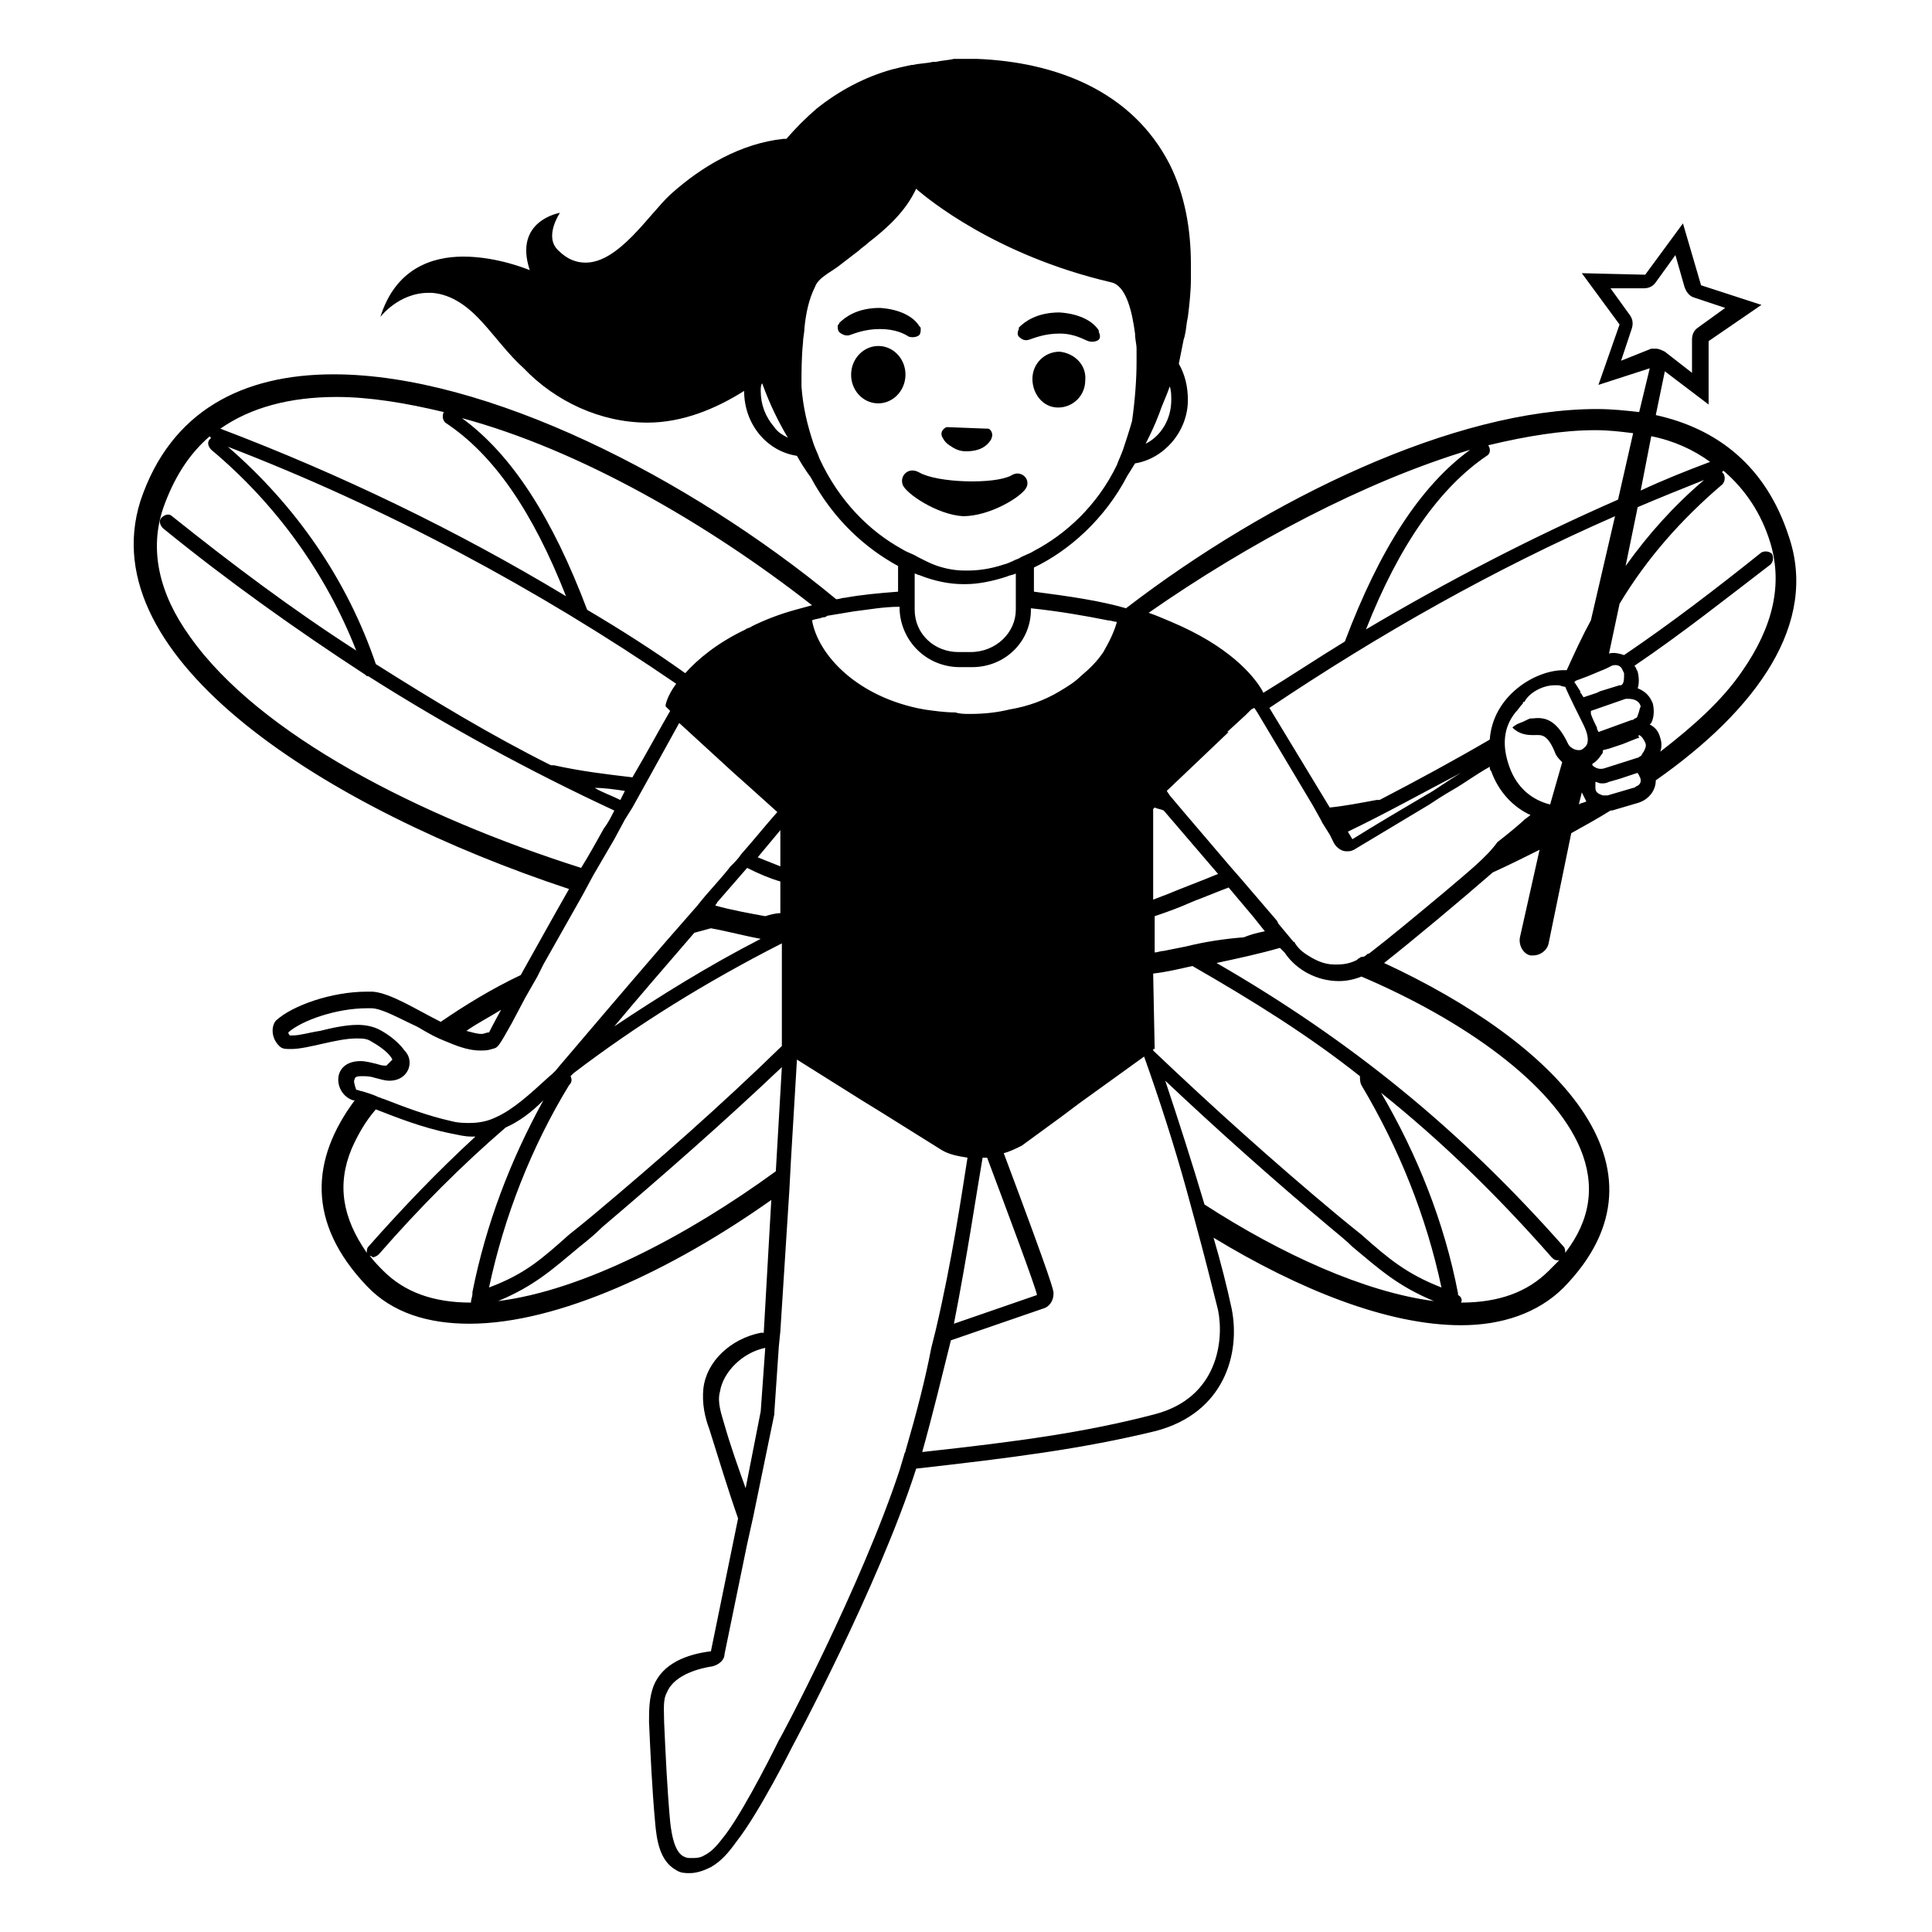 <svg viewBox="0 0 128 128" xmlns="http://www.w3.org/2000/svg">
  <g>
    <path d="M118.5,35.5c-1.5-4.6-4.7-7.1-8.8-8l0.6-2.9l2.9,2.2v-4.2l3.5-2.4l-4-1.3l-1.2-4.1l-2.5,3.4l-4.2-0.1l2.5,3.4l-1.4,4 l3.4-1.1l-0.7,2.9c-0.9-0.1-1.8-0.2-2.8-0.2c0,0,0,0,0,0c-9.4,0-21.7,5.9-31.2,13.2c-1.7-0.5-3.8-0.8-6.1-1.1v-1.6 c2.3-1.1,4.7-3.2,6.2-6.1c0,0,0,0,0,0s0.2-0.3,0.5-0.8c1.9-0.3,3.5-2.1,3.5-4.2c0-0.9-0.2-1.7-0.6-2.4c0.1-0.5,0.2-1,0.3-1.5 c0-0.1,0.1-0.3,0.1-0.4c0,0,0,0,0,0c0.1-0.4,0.1-0.8,0.2-1.2c0.1-0.8,0.2-1.7,0.2-2.5c0-0.3,0-0.7,0-1c0-2.3-0.4-4.6-1.4-6.6 C75,6,69.9,4.1,64.7,3.9c-0.2,0-0.3,0-0.5,0c-0.3,0-0.5,0-0.8,0c-0.1,0-0.2,0-0.2,0C62.8,4,62.4,4,62,4.1c-0.1,0-0.1,0-0.2,0 c-0.4,0.1-0.9,0.1-1.3,0.2c0,0-0.1,0-0.1,0c-0.5,0.1-0.9,0.2-1.3,0.3c0,0,0,0,0,0c-1.8,0.5-3.5,1.4-5,2.6c-0.7,0.6-1.4,1.3-2,2 c-0.1,0-0.1,0-0.2,0c-2.8,0.3-5.4,1.8-7.5,3.7c-1.4,1.3-3.4,4.5-5.6,4.5c-0.6,0-1.2-0.2-1.8-0.8c-1-0.9,0.1-2.5,0.1-2.5 s-3.1,0.5-2,3.8c0,0-2.1-0.9-4.4-0.9c-2.1,0-4.5,0.8-5.5,4c0,0,1.2-1.6,3.2-1.6c0.1,0,0.2,0,0.2,0c1.4,0.1,2.5,1,3.4,2 c0.9,1,1.7,2.1,2.7,3c2.1,2.2,5.1,3.6,8.2,3.6c2.3,0,4.5-0.9,6.4-2.1c0,2.2,1.5,4,3.5,4.3c0.5,0.9,0.9,1.4,0.9,1.4s0,0,0,0 c0,0,0,0,0,0s0,0,0,0c1.5,2.8,3.6,4.7,5.8,5.9v1.7c-1.3,0.1-2.4,0.2-3.5,0.4c-0.2,0-0.4,0.1-0.6,0.1c-9.8-8.1-23.2-14.9-33.3-14.9 c-6,0-10.8,2.4-12.8,8.4C6,43.7,21.7,53.6,37.7,58.9c-1.2,2.1-2.3,4.1-3.2,5.7c-1.9,0.9-3.7,2-5.3,3.1c-1.6-0.8-3.3-1.9-4.5-2 c-0.1,0-0.2,0-0.4,0c-2.3,0-4.9,0.9-6,1.9c-0.3,0.3-0.4,1.1,0.2,1.7c0.2,0.2,0.4,0.2,0.8,0.2c1.1,0,3-0.7,4.3-0.7 c0.4,0,0.7,0,1,0.2c0.7,0.4,1.2,0.8,1.4,1.2c-0.1,0.1-0.3,0.3-0.4,0.4c-0.2,0-0.3,0-0.6-0.1c-0.4-0.1-0.8-0.2-1.1-0.2 c-2,0-1.8,2.2-0.5,2.6c0,0,0.1,0,0.1,0c-2.9,3.9-3.2,8.1,0.8,12.3c1.7,1.8,4.1,2.5,6.8,2.5c5.9,0,13.5-3.6,20-8.2l-0.5,8.8 c0,0,0,0,0,0l-0.2,0c0,0,0,0,0,0c-2,0.4-3.6,1.9-3.8,3.7c-0.1,1,0.1,1.9,0.4,2.7c0.6,1.9,1.2,3.9,1.9,5.9l-1.8,8.8 c-1.6,0.2-3.2,0.8-3.8,2.3c-0.3,0.8-0.3,1.6-0.3,2.4c0.1,2.2,0.2,4.4,0.4,6.6c0.1,1.2,0.3,2.6,1.4,3.2c0.3,0.2,0.6,0.2,0.9,0.2 c0.5,0,1-0.2,1.4-0.4c0.7-0.4,1.2-1,1.7-1.7c1.5-1.9,3.7-6.3,3.7-6.3s5.7-10.6,8.2-18.4c6.2-0.7,11-1.3,15.9-2.5 c4.5-1.2,5.6-5.1,5-8.1c-0.3-1.4-0.7-3-1.2-4.7c5.6,3.4,11.5,5.8,16.4,5.8c2.7,0,5.1-0.8,6.8-2.5c7.8-8-0.7-16.3-11.9-21.5 c1.9-1.5,4.9-4,7.2-6c1.1-0.5,2.1-1,3.1-1.5l-1.3,5.8c-0.1,0.5,0.2,1.1,0.7,1.2c0.1,0,0.1,0,0.2,0c0.4,0,0.9-0.3,1-0.8l1.5-7.3 c0.9-0.5,1.8-1,2.6-1.5c0,0,0,0,0.1,0l1.7-0.5c0.7-0.2,1.2-0.8,1.2-1.5C116.4,47,120.5,41.3,118.5,35.5z M107.4,23.9l0.7-2.1 c0.1-0.3,0.1-0.6-0.1-0.9l-1.3-1.8l2.2,0c0,0,0,0,0,0c0.3,0,0.6-0.1,0.8-0.4l1.3-1.8l0.6,2.1c0.1,0.3,0.3,0.6,0.6,0.7l2.1,0.7 l-1.8,1.3c-0.3,0.2-0.4,0.5-0.4,0.8v2.2l-1.8-1.4c-0.2-0.1-0.4-0.2-0.6-0.2c-0.1,0-0.2,0-0.3,0L107.4,23.9z M109.4,28.9 c1.5,0.3,2.8,0.9,3.9,1.7c-1.6,0.6-3.1,1.2-4.6,1.9L109.4,28.9z M112.9,31.8c-2,1.7-3.7,3.6-5.2,5.7l0.8-3.9 C109.9,33,111.4,32.4,112.9,31.8z M105.7,28.5L105.7,28.5c0.9,0,1.7,0.1,2.5,0.2l-1,4.4c-5.7,2.5-11.3,5.4-16.7,8.6 c2.2-5.6,4.9-9.4,8-11.5c0.2-0.1,0.3-0.4,0.1-0.7c0,0,0,0,0,0C101.1,28.9,103.5,28.5,105.7,28.5z M108.6,48.7 c0.2,0.1,0.3,0.3,0.4,0.5c0.1,0.2,0,0.4-0.1,0.6c-0.1,0.1-0.1,0.2-0.2,0.3c-0.1,0-0.1,0.1-0.2,0.1l-2.2,0.7c-0.3,0.1-0.6,0-0.8-0.2 c0,0,0,0,0-0.1c0.2-0.1,0.4-0.3,0.6-0.6c0.1-0.1,0.1-0.2,0.1-0.3l0.4-0.1l0.9-0.3l1-0.4c0,0,0.1,0,0.1,0 C108.5,48.7,108.6,48.7,108.6,48.7z M104.6,53.3l0.2-0.8c0.1,0.2,0.2,0.4,0.3,0.6C104.9,53.2,104.7,53.2,104.6,53.3z M102.7,53.3 c-1.2-0.3-2.2-1.1-2.7-2.5c-0.5-1.4-0.4-2.6,0.4-3.6c0.2-0.2,0.3-0.4,0.5-0.6c0-0.1,0-0.1,0.1-0.1c0.3-0.6,1.2-1.1,2-1.1 c0.1,0,0.2,0,0.2,0c0.2,0,0.3,0.1,0.5,0.1c0.2,0.5,1,2.1,1.2,2.5c0.6,1.2,0.1,1.5,0.1,1.5c-0.1,0.1-0.2,0.2-0.4,0.2 c-0.3,0-0.6-0.2-0.7-0.4c-0.8-1.7-1.6-1.8-2.4-1.7l-0.1,0c-0.1,0-0.4,0.2-0.7,0.3c-0.3,0.1-0.5,0.3-0.5,0.3 c0.3,0.3,0.7,0.5,1.3,0.5l0.2,0c0.4,0,0.8-0.1,1.3,1.1c0.1,0.3,0.3,0.5,0.5,0.7L102.7,53.3z M108.5,47.4c0,0.1-0.1,0.2-0.2,0.2 c-0.1,0.1-0.1,0.1-0.2,0.1l-2.2,0.8c0-0.1-0.1-0.1-0.1-0.3c-0.1-0.2-0.3-0.6-0.4-0.9c0,0,0-0.1,0-0.1c0,0,0,0,0-0.1l2.3-0.8 c0,0,0.1,0,0.2,0c0.3,0,0.7,0.1,0.8,0.5C108.6,47,108.6,47.2,108.5,47.4z M107.4,45.4c0,0-0.1,0-0.1,0l-1.3,0.4l-0.2,0.1l-0.9,0.3 c0-0.1-0.1-0.1-0.1-0.2c-0.1-0.1-0.1-0.1-0.1-0.2c-0.2-0.3-0.3-0.5-0.4-0.6c0,0,0,0,0.1-0.1l0.8-0.3l1.2-0.5l0.4-0.2 c0.3-0.1,0.6,0,0.7,0.3c0,0,0,0,0,0l0.1,0.2C107.6,45,107.6,45.3,107.4,45.4z M105.4,41.1c-0.6,1.1-1.1,2.2-1.6,3.3 c-0.1,0-0.1,0-0.2,0c-1.9,0-4.7,1.7-4.9,4.6c-2.4,1.4-4.8,2.7-7.3,4c-0.1,0-0.1,0-0.2,0c-1.1,0.2-2.1,0.4-3.1,0.5l-4-6.6 C91.4,42,99,37.7,107,34.2L105.4,41.1z M96.8,51.2c-1,0.6-1.8,1.2-2.2,1.4c-1.7,1-3.4,2-5,3l-0.3-0.5 C91.8,53.9,94.3,52.5,96.8,51.2z M97.4,29.8c-3.3,2.4-6,6.6-8.3,12.7c-1.8,1.1-3.6,2.3-5.4,3.4l-0.1-0.2l0,0c-0.6-1-2.2-2.9-6-4.5 c-0.5-0.2-0.9-0.4-1.5-0.6C82.7,36,90.4,31.9,97.4,29.8z M90.2,71.9c2.5,4.2,4.3,8.7,5.3,13.4c-2.3-0.9-3.5-1.9-5.3-3.5 c-0.5-0.4-1-0.8-1.6-1.3c-4.2-3.5-8.2-7.1-12.2-10.9c0,0,0-0.1,0-0.1l0.1,0l-0.1-5c0.9-0.1,1.7-0.3,2.6-0.5c4,2.3,7.7,4.6,11.1,7.3 C90.1,71.5,90.1,71.7,90.2,71.9z M37.8,71.3c0.1-0.1,0.1-0.1,0.2-0.2c4.2-3.2,8.7-6,13.8-8.6v6.8c-4,3.9-8.2,7.6-12.5,11.2 c-0.6,0.5-1.1,0.9-1.6,1.3c-1.8,1.6-2.9,2.6-5.3,3.5c1-4.7,2.8-9.3,5.3-13.4C37.9,71.7,37.9,71.5,37.8,71.3z M36.7,50.7 c-0.1,0-0.1,0-0.2,0c-4-2-7.8-4.3-11.6-6.7c-1.9-5.6-5.3-10.5-9.8-14.4c10.4,4,20.5,9.4,29.7,15.7c-0.6,0.8-0.7,1.4-0.7,1.4l0,0 c0,0.1,0,0.1,0,0.1l0.3,0.3c-0.7,1.2-1.5,2.7-2.5,4.4C40.2,51.3,38.5,51.1,36.7,50.7z M41.4,52.4c-0.1,0.2-0.2,0.4-0.3,0.6 c-0.6-0.3-1.2-0.5-1.7-0.8C40.1,52.2,40.7,52.3,41.4,52.4z M51.7,55l0,2.4c-0.5-0.2-1-0.4-1.5-0.6C50.7,56.2,51.2,55.6,51.7,55z M51.7,58.4v0.7v1.4c-0.3,0-0.7,0.1-1,0.2c-1.1-0.2-2.2-0.4-3.3-0.7c0-0.1,0.1-0.1,0.1-0.2c0.7-0.8,1.3-1.5,2-2.3 C50.3,57.9,51,58.2,51.7,58.4z M47.1,61.5c1.1,0.2,2.2,0.5,3.3,0.7c-3.5,1.8-6.7,3.8-9.7,5.8c1.5-1.8,3.4-4,5.3-6.2 C46.4,61.7,46.7,61.6,47.1,61.5z M65.1,76.7c0.1,0,0.2,0,0.3,0c1.2,3.2,3.3,8.8,3.3,9.1l-5.5,1.9C64.1,83.1,64.7,79,65.1,76.7z M78.6,62.7c-0.5,0.1-1,0.2-1.5,0.3c-0.2,0-0.4,0.1-0.6,0.1l0-0.4l0-1.1l0-0.9c0,0,0,0,0,0c0.9-0.3,1.7-0.6,2.6-1 c0.8-0.3,1.5-0.6,2.3-0.9l1.6,1.9l0.8,1c-0.5,0.1-0.9,0.2-1.4,0.4C81.1,62.2,79.8,62.4,78.6,62.7z M77.2,59.3 c-0.3,0.1-0.5,0.2-0.8,0.3l0-0.4l0-1.3l0-4.3l0.1-0.1l0,0l0,0c0.2,0.1,0.4,0.1,0.6,0.2l3.6,4.2C79.5,58.4,78.4,58.8,77.2,59.3z M77.6,26.5c0,1.3-0.7,2.4-1.7,2.9c0.3-0.6,0.6-1.2,0.9-2c0.2-0.6,0.5-1.2,0.7-1.8C77.6,25.9,77.6,26.2,77.6,26.5z M51.3,28.3 c-0.6-0.7-0.9-1.5-0.9-2.4c0-0.2,0-0.4,0.1-0.5c0.5,1.4,1.1,2.6,1.7,3.6C51.8,28.8,51.5,28.6,51.3,28.3z M54.3,30.4 c-0.1-0.3-0.3-0.7-0.4-1c-0.4-1.2-0.7-2.4-0.8-3.8c0-1,0-1.9,0.1-2.9c0-0.3,0.1-0.7,0.1-1c0.1-1,0.3-1.9,0.7-2.7 c0.2-0.6,1.1-1,1.6-1.4c0.4-0.3,0.9-0.7,1.3-1c0.2-0.2,0.4-0.3,0.6-0.5c1.3-1,2.5-2.1,3.2-3.6c0,0,0,0,0.1,0.1 c0.6,0.5,5.1,4.3,12.8,6.1c1,0.2,1.4,1.9,1.6,3.4c0,0.4,0.1,0.7,0.1,1c0,0.4,0,0.7,0,0.9c0,1.1-0.1,2.5-0.3,3.9 c-0.2,0.7-0.4,1.3-0.6,1.9c-0.1,0.3-0.3,0.7-0.4,1c-1.3,2.7-3.4,4.6-5.5,5.7c-0.3,0.2-0.7,0.3-1,0.5c-0.3,0.1-0.6,0.3-1,0.4 c-0.9,0.3-1.7,0.4-2.4,0.4h-0.2c-0.8,0-1.7-0.2-2.5-0.6c-0.2-0.1-0.4-0.2-0.6-0.3c-0.3-0.2-0.7-0.3-1-0.5 C57.6,35.2,55.6,33.2,54.3,30.4z M60.9,38.1c1,0.4,2,0.6,2.9,0.6c0.1,0,0.1,0,0.2,0c0.8,0,1.8-0.2,2.7-0.5c0.2-0.1,0.4-0.1,0.6-0.2 v2.4c0,1.5-1.3,2.8-3,2.8h-0.8c-1.6,0-2.9-1.2-2.9-2.8V38C60.7,38,60.8,38.1,60.9,38.1z M63.6,44.2h0.8c2.2,0,3.9-1.7,3.9-3.8v-0.1 c1.9,0.2,3.6,0.5,5.1,0.8c0.2,0,0.4,0.1,0.6,0.1c-0.2,0.7-0.5,1.3-0.9,2c-0.4,0.6-0.9,1.1-1.5,1.6c-0.4,0.4-0.9,0.7-1.4,1 c-1,0.6-2.1,1-3.3,1.2c-0.8,0.2-1.7,0.3-2.6,0.3c-0.4,0-0.7,0-1-0.1c0,0,0,0,0,0c-0.7,0-1.4-0.1-2.1-0.2c-4.4-0.8-7-3.6-7.4-5.9 c0.2-0.1,0.5-0.1,0.7-0.2c0.1,0,0.2,0,0.3-0.1c0.6-0.1,1.2-0.2,1.8-0.3c0.9-0.1,1.9-0.3,3-0.3v0.2C59.7,42.5,61.4,44.2,63.6,44.2z M53.8,40.1C53.7,40.1,53.7,40.1,53.8,40.1c-0.4,0.1-0.7,0.2-1.1,0.3c0,0,0,0,0,0c-1.1,0.3-2.1,0.7-2.9,1.1c0,0,0,0,0,0 c-0.1,0.1-0.3,0.1-0.4,0.2c-1.9,0.9-3.2,2-4,2.9c-2.1-1.5-4.3-2.9-6.5-4.2c-2.3-6.1-5-10.3-8.3-12.7C38.4,29.8,46.9,34.7,53.8,40.1 z M22.3,26.3c2.2,0,4.6,0.4,7.1,1c0,0,0,0,0,0c-0.1,0.2-0.1,0.5,0.1,0.7c3.2,2.1,5.8,5.9,8,11.5c-7.3-4.4-15-8.1-22.9-11.1 C16.6,27,19.2,26.3,22.3,26.3z M12.6,42.2c-2.1-2.9-2.7-5.8-1.8-8.5c0.7-2,1.7-3.6,3.1-4.8c0,0,0,0.1,0.1,0.1c0,0-0.1,0.1-0.1,0.1 c-0.2,0.2-0.1,0.5,0.1,0.7c4.3,3.6,7.6,8.2,9.6,13.3c-4.2-2.7-8.2-5.7-12.2-8.9c-0.2-0.2-0.5-0.1-0.7,0.1c-0.2,0.2-0.1,0.5,0.1,0.7 c4.3,3.5,8.8,6.7,13.4,9.7c0.1,0.1,0.1,0.1,0.2,0.1c5.2,3.3,10.7,6.3,16.3,8.9c-0.2,0.4-0.4,0.8-0.7,1.2c-0.5,0.9-1,1.8-1.5,2.6 C27.8,54.1,17.2,48.7,12.6,42.2z M33.2,66.9c-0.5,0.9-0.8,1.5-0.8,1.5c-0.2,0-0.3,0.1-0.5,0.1c-0.3,0-0.6-0.1-1-0.2 C31.6,67.8,32.4,67.4,33.2,66.9z M23.5,71.5c0-0.2,0.3-0.2,0.5-0.2c0.2,0,0.5,0,0.8,0.1c0,0,0,0,0,0c0.4,0.1,0.7,0.2,1,0.2 c0.8,0,1.2-0.5,1.3-0.9c0.1-0.4,0-0.8-0.3-1.1c-0.5-0.7-1.3-1.2-1.7-1.4c-0.4-0.2-0.9-0.3-1.4-0.3c-0.8,0-1.7,0.2-2.5,0.4 c-0.7,0.1-1.3,0.3-1.8,0.3c-0.1,0-0.1,0-0.2,0c-0.1-0.1-0.1-0.2-0.1-0.2c0.9-0.8,3.2-1.6,5.2-1.6c0.1,0,0.2,0,0.3,0 c0.7,0,1.9,0.7,3,1.2c0.2,0.1,0.5,0.3,0.7,0.4c0.5,0.3,1,0.5,1.5,0.7c0.7,0.3,1.4,0.5,2,0.5c0.3,0,0.5,0,0.8-0.1 c0.4-0.1,0.4-0.1,1.3-1.7l0.9-1.7l0.8-1.4l0.4-0.8l2.6-4.6l0.7-1.3l1.4-2.4l0.7-1.3l0.5-0.8l0.5-0.9l0.5-0.9l2.1-3.8l3.6,3.3 l0.9,0.8l2,1.8c-0.8,0.9-1.6,1.9-2.4,2.8c-0.2,0.3-0.4,0.5-0.7,0.8c-0.7,0.9-1.5,1.7-2.2,2.6c-0.7,0.8-1.4,1.6-2.1,2.4 c-3.2,3.7-5.9,6.9-7.1,8.3c-0.3,0.4-0.6,0.6-0.7,0.7c-1.2,1.1-2.3,2.1-3.4,2.6c-0.6,0.3-1.2,0.4-1.8,0.4c-0.3,0-0.7,0-1.1-0.1 c-1.8-0.4-3.3-1-4.6-1.5c-0.1,0-0.2-0.1-0.3-0.1c-0.4-0.2-0.8-0.3-1.1-0.4c-0.1,0-0.3-0.1-0.4-0.1C23.5,71.9,23.4,71.6,23.5,71.5z M23.3,76.1c0.4-0.9,0.9-1.8,1.6-2.6c1.3,0.5,3,1.2,5,1.6c0.5,0.1,0.9,0.2,1.3,0.2c0.1,0,0.2,0,0.3,0c-2.5,2.3-4.8,4.7-7.1,7.3 c-0.1,0.1-0.1,0.3-0.1,0.4C22.7,80.7,22.3,78.5,23.3,76.1z M31.2,86.3c-2.5,0-4.4-0.7-5.8-2.1c-0.3-0.3-0.6-0.6-0.9-1 c0.1,0,0.2,0.1,0.2,0.1c0.1,0,0.3-0.1,0.4-0.2c2.7-3.1,5.5-5.9,8.4-8.4c0.9-0.4,1.7-1,2.5-1.8c-2.2,4-3.8,8.2-4.7,12.7 c0,0.1,0,0.1,0,0.1C31.3,85.9,31.2,86.1,31.2,86.3C31.2,86.3,31.2,86.3,31.2,86.3z M33,86.2c2.4-1,3.6-2.1,5.4-3.6 c0.5-0.4,1-0.8,1.5-1.3c4-3.4,8-6.9,11.9-10.6l-0.4,6.9C45.5,81.9,38.6,85.5,33,86.2z M48,94.4c-0.2-0.7-0.5-1.5-0.3-2.2 c0.2-1.3,1.5-2.6,3-2.9l-0.3,4.2l-1,5.1C48.9,97.2,48.4,95.8,48,94.4z M60,96.1c0,0.1-0.1,0.2-0.1,0.3c-0.1,0.3-0.2,0.7-0.3,1 c-2.5,7.6-7.9,17.8-8,17.9c0,0-2.1,4.3-3.5,6.2c-0.4,0.5-0.8,1.1-1.4,1.4c-0.3,0.2-0.6,0.2-0.9,0.2c-0.2,0-0.3,0-0.5-0.1 c-0.6-0.3-0.8-1.4-0.9-2.3c-0.2-2.2-0.3-4.4-0.4-6.6c0-0.8-0.1-1.5,0.2-2c0.5-1.2,2.3-1.6,3-1.7c0.4-0.1,0.8-0.4,0.8-0.8l1.5-7.3 l0.4-1.8l1.4-6.8c0-0.1,0-0.1,0-0.1l0.3-4.4l0.1-1l0.6-9.4l0.1-1.9l0.4-6.7l4.3,2.7l1.3,0.8l4,2.5c0.5,0.3,1.1,0.4,1.7,0.5 c-0.4,2.5-1,6.7-2.1,11.4c-0.1,0.4-0.2,0.8-0.3,1.2C61.3,91.4,60.7,93.7,60,96.1z M80.7,86.8c0.4,2,0,5.8-4.2,6.9 c-4.6,1.2-9,1.8-15.4,2.5c0.7-2.5,1.3-5,1.9-7.4l6.1-2.1c0.4-0.1,0.7-0.5,0.7-1c0-0.2,0-0.5-3.3-9.3c0.4-0.1,0.8-0.3,1.2-0.5 l2.6-1.9l1.2-0.9l4.3-3.1c1,2.8,2,5.9,2.8,8.8c0.2,0.7,0.4,1.5,0.6,2.2C79.8,83.2,80.3,85.2,80.7,86.8z M79.8,79.8 c-0.8-2.7-1.7-5.5-2.6-8.2c3.5,3.3,7.2,6.6,10.9,9.7c0.6,0.5,1.1,0.9,1.5,1.3c1.8,1.5,3,2.6,5.4,3.6C90.4,85.6,84.9,83.1,79.8,79.8 z M102.6,84.2c-1.4,1.4-3.3,2.1-5.8,2.1c0,0,0,0,0,0c0.1-0.2,0-0.4-0.2-0.5c0,0,0-0.1,0-0.1c-0.9-4.7-2.7-9.2-5.1-13.3 c4,3.2,7.7,6.8,11.3,10.9c0.1,0.1,0.2,0.2,0.4,0.2c0.1,0,0.2,0,0.2-0.1C103.2,83.6,102.9,83.9,102.6,84.2z M104.7,76.1 c1,2.4,0.7,4.7-1,6.9c0-0.1,0-0.3-0.1-0.4c-6.8-7.7-14-13.6-23-18.8c1.4-0.3,2.8-0.6,4.2-1l0.3,0.3c0.8,1.2,2.2,1.9,3.6,1.9 c0.5,0,1-0.1,1.5-0.3C97,67.6,102.9,71.8,104.7,76.1z M95.7,59.1c-1.8,1.5-3.6,3-4.9,4c-0.1,0.1-0.2,0.1-0.2,0.1 c-0.1,0.1-0.2,0.2-0.4,0.2c-0.1,0-0.1,0.1-0.2,0.1c0,0-0.1,0.1-0.1,0.1c-0.4,0.2-0.8,0.3-1.3,0.3c-0.1,0-0.1,0-0.2,0 c-0.7,0-1.3-0.3-1.9-0.7c-0.3-0.2-0.5-0.4-0.7-0.7c0,0,0-0.1-0.1-0.1l-1-1.2L84.6,61l-2.4-2.8l-0.7-0.8l-2.9-3.4l-1.1-1.3l-0.2-0.3 l4.1-3.9c0,0,0,0-0.1,0l1.2-1.1l0.4-0.4l0,0l0,0l0.2-0.1l0.2,0.3l3.7,6.2l0.5,0.9l0.1,0.2l0.5,0.8l0.3,0.6c0.2,0.3,0.5,0.5,0.8,0.5 c0.2,0,0.3,0,0.5-0.1l5-3c0.3-0.2,0.9-0.6,1.6-1c0.7-0.4,1.5-1,2.4-1.5c0,0.1,0,0.2,0.1,0.3c0.5,1.4,1.5,2.4,2.6,2.9c0,0,0,0,0,0 l-0.4,0.3c-0.2,0.2-0.9,0.8-1.8,1.5C98.5,56.8,97.1,57.9,95.7,59.1z M108.4,52.1c-0.1,0.1-0.2,0.1-0.2,0.1l-1.7,0.5 c-0.1,0-0.2,0-0.3,0c-0.3-0.1-0.5-0.2-0.5-0.5c0,0,0,0,0,0c0-0.1,0-0.3,0-0.4c0.1,0,0.2,0.1,0.4,0.1c0.2,0,0.3,0,0.5-0.1l0.7-0.2 l0.9-0.3l0.3-0.1c0,0.1,0.1,0.1,0.1,0.2C108.8,51.7,108.7,52,108.4,52.1z M115.4,44.5c-1.3,1.9-3.2,3.6-5.4,5.3 c0.1-0.3,0.1-0.6,0-0.9c-0.1-0.4-0.3-0.7-0.7-0.9c0,0,0.1-0.1,0.1-0.1c0.2-0.4,0.2-0.9,0.1-1.3c-0.2-0.5-0.5-0.8-1-1 c0.1-0.3,0.1-0.7,0-1.1l-0.1-0.2c0-0.1-0.1-0.1-0.1-0.2c3.1-2.1,6-4.4,9-6.7c0.2-0.2,0.2-0.5,0.1-0.7c-0.2-0.2-0.5-0.2-0.7-0.1 c-3,2.4-6,4.7-9.1,6.8c-0.3-0.1-0.7-0.2-1-0.1l0.7-3.3c1.8-3,4.1-5.6,6.8-7.9c0.2-0.2,0.2-0.5,0.1-0.7c0,0-0.1-0.1-0.1-0.1 c0,0,0-0.1,0.1-0.1c1.4,1.2,2.5,2.8,3.1,4.8C118.1,38.7,117.5,41.5,115.4,44.5z"/>
    <path d="M62.9,29.5c0.3,0.2,0.6,0.4,1.1,0.4c0.5,0,0.9-0.1,1.2-0.3c0.3-0.2,0.5-0.5,0.5-0.6c0.1-0.2,0-0.5-0.2-0.6c0,0-0.1,0-0.1,0 l-2.6-0.1c0,0-0.1,0-0.1,0c-0.2,0.1-0.4,0.3-0.3,0.6C62.5,29.1,62.6,29.3,62.9,29.5z"/>
    <path d="M70.2,23.3c-1,0-1.8,0.8-1.8,1.8c0,1,0.7,1.9,1.7,1.9c1,0,1.8-0.8,1.8-1.8C72,24.2,71.2,23.4,70.2,23.3z"/>
    <ellipse cx="58.2" cy="24.8" rx="1.9" ry="1.8" transform="matrix(2.920818e-02 -1 1 2.920818e-02 31.689 82.299)"/>
    <path d="M68.2,22.5c0.3-0.1,1-0.4,2-0.4c1,0,1.6,0.4,1.9,0.5s0.6,0,0.7-0.1c0.1-0.1,0.1-0.3,0-0.5c0,0,0,0,0-0.1 c-0.3-0.5-1.1-1.1-2.6-1.2c-1.5,0-2.3,0.6-2.7,1c0,0,0,0.1,0,0.1c-0.1,0.2-0.1,0.4,0,0.5C67.7,22.5,67.9,22.6,68.2,22.5z"/>
    <path d="M60.2,22.3c0.3,0.1,0.6,0,0.7-0.1c0.1-0.1,0.1-0.3,0.1-0.4c0-0.1,0-0.1-0.1-0.2c-0.3-0.5-1.1-1.1-2.6-1.2 c-1.5,0-2.3,0.6-2.7,1c0,0.1-0.1,0.1-0.1,0.2c0,0.1,0,0.3,0.1,0.4c0.1,0.1,0.4,0.3,0.7,0.2c0.3-0.1,1-0.4,2-0.4 C59.3,21.8,59.9,22.1,60.2,22.3z"/>
    <path d="M60.9,31.3c-0.7-0.4-1.3,0.2-1.1,0.8c0.2,0.6,2.3,2,4,2.1c1.8,0,3.9-1.3,4.2-1.9c0.3-0.6-0.4-1.2-1-0.8 C65.9,32.1,62.1,32,60.9,31.3z"/>
  </g>
</svg>